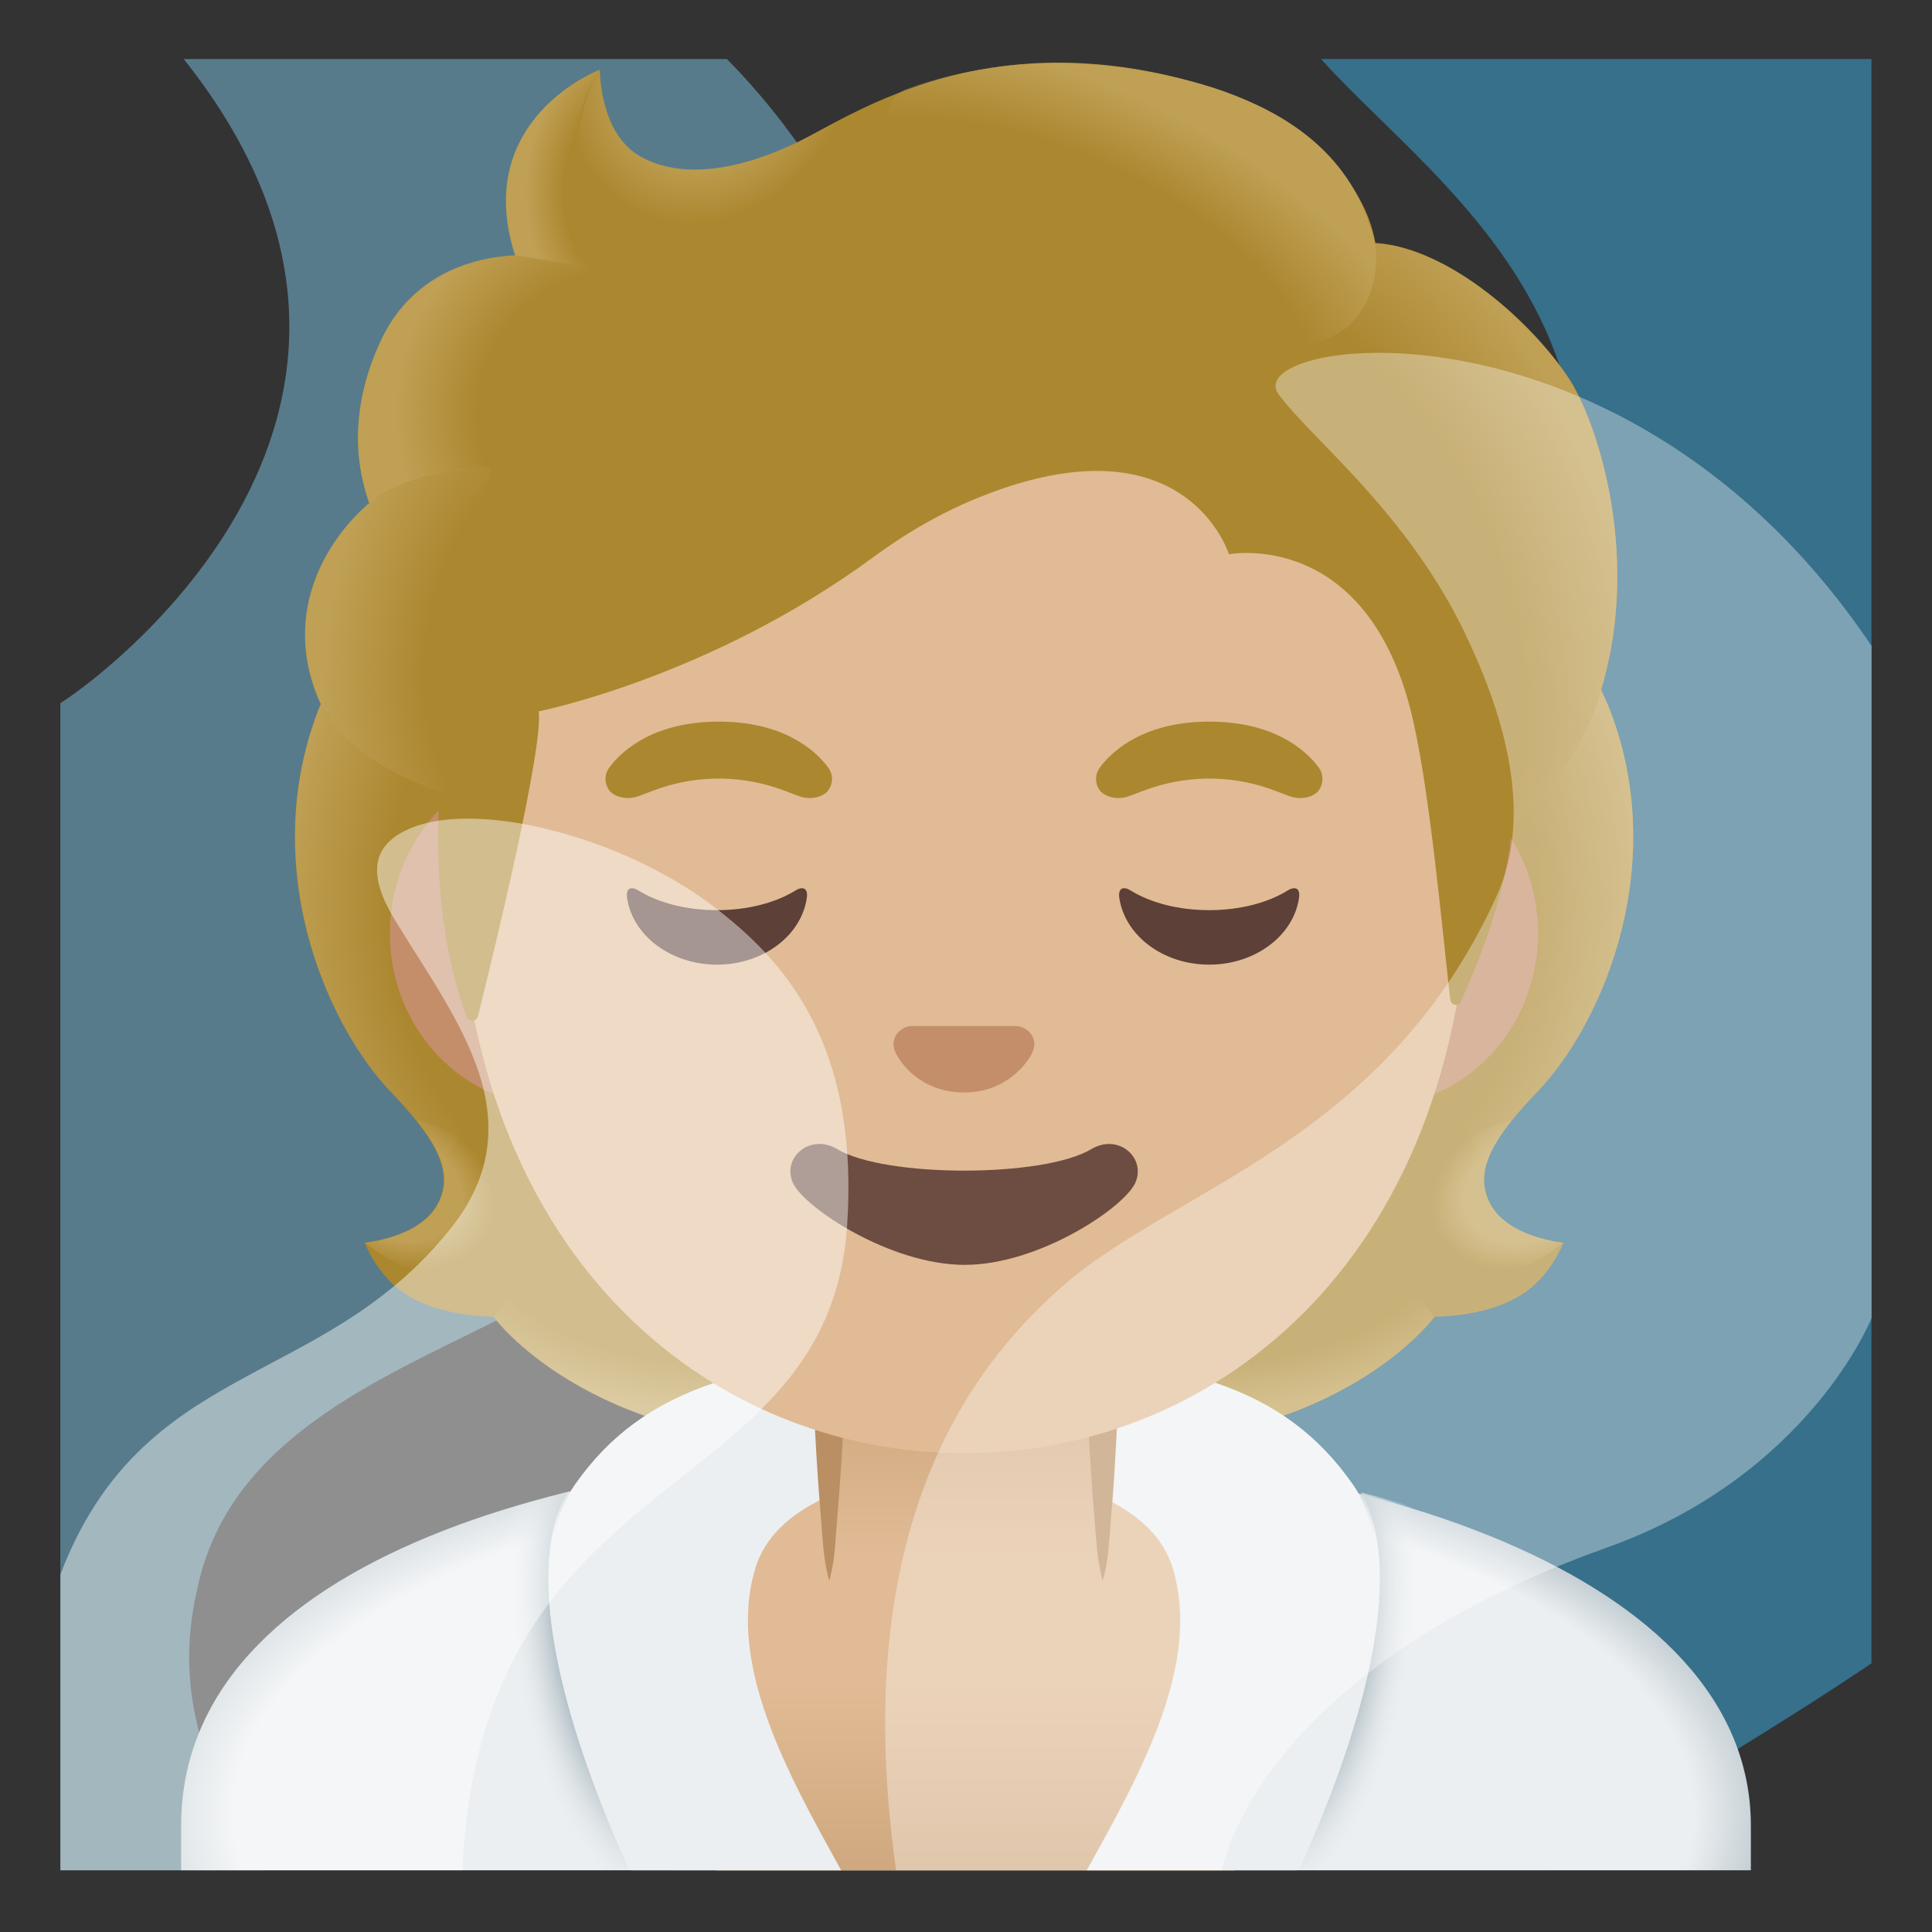 <svg enable-background="new 0 0 128 128" viewBox="0 0 128 128" xmlns="http://www.w3.org/2000/svg" xmlns:xlink="http://www.w3.org/1999/xlink"><rect x="0" y="0" width="128" height="128" fill="#333333" stroke="none"/><linearGradient id="a"><stop offset=".728" stop-color="#bfa055" stop-opacity="0"/><stop offset="1" stop-color="#bfa055"/></linearGradient><radialGradient id="b" cx="99.772" cy="45.897" gradientTransform="matrix(1 0 0 .491 -21.324 59.558)" gradientUnits="userSpaceOnUse" r="23.419" xlink:href="#a"/><linearGradient id="c"><stop offset=".663" stop-color="#bfa055"/><stop offset="1" stop-color="#bfa055" stop-opacity="0"/></linearGradient><radialGradient id="d" cx="76.707" cy="49.379" gradientTransform="matrix(-.906 .424 -.314 -.672 186.515 79.287)" gradientUnits="userSpaceOnUse" r="6.921" xlink:href="#c"/><linearGradient id="e"><stop offset=".725" stop-color="#bfa055" stop-opacity="0"/><stop offset="1" stop-color="#bfa055"/></linearGradient><radialGradient id="f" cx="94.643" cy="68.958" gradientTransform="matrix(-.075 -.997 .831 -.062 33.33 157.712)" gradientUnits="userSpaceOnUse" r="30.399" xlink:href="#e"/><radialGradient id="g" cx="44.176" cy="68.958" gradientTransform="matrix(.075 -.997 -.831 -.062 98.189 107.385)" gradientUnits="userSpaceOnUse" r="30.399" xlink:href="#e"/><radialGradient id="h" cx="49.305" cy="45.897" gradientTransform="matrix(-1 0 0 .491 98.61 59.558)" gradientUnits="userSpaceOnUse" r="23.419" xlink:href="#a"/><radialGradient id="i" cx="26.24" cy="49.379" gradientTransform="matrix(.906 .424 .314 -.672 -13.051 100.676)" gradientUnits="userSpaceOnUse" r="6.921" xlink:href="#c"/><radialGradient id="j" cx="63.868" cy="7.796" gradientTransform="matrix(1 0 0 -.463 0 123.81)" gradientUnits="userSpaceOnUse" r="55.102"><stop offset=".877" stop-color="#eceff1"/><stop offset="1" stop-color="#b0bec5"/></radialGradient><linearGradient id="k" gradientTransform="matrix(1 0 0 -1 0 128)" gradientUnits="userSpaceOnUse" x1="64.322" x2="64.322" y1="31.565" y2="1.211"><stop offset=".5" stop-color="#e0bb95"/><stop offset="1" stop-color="#cca47a"/></linearGradient><linearGradient id="l"><stop offset=".668" stop-color="#b0bec5"/><stop offset="1" stop-color="#eceff1" stop-opacity="0"/></linearGradient><radialGradient id="m" cx="84.423" cy="20.398" gradientTransform="matrix(.995 .104 .22 -2.103 -4.04 141.705)" gradientUnits="userSpaceOnUse" r="9.304" xlink:href="#l"/><radialGradient id="n" cx="753.091" cy="20.398" gradientTransform="matrix(-.995 .104 -.22 -2.103 796.816 72.032)" gradientUnits="userSpaceOnUse" r="9.304" xlink:href="#l"/><linearGradient id="o" gradientTransform="matrix(1 0 0 -1 0 128)" gradientUnits="userSpaceOnUse" x1="64.001" x2="64.001" y1="20.586" y2="38.503"><stop offset=".242" stop-color="#e0bb95"/><stop offset="1" stop-color="#cca47a"/></linearGradient><linearGradient id="p"><stop offset=".699" stop-color="#bfa055" stop-opacity="0"/><stop offset="1" stop-color="#bfa055"/></linearGradient><radialGradient id="q" cx="81.885" cy="84.993" gradientTransform="matrix(.308 .952 .706 -.228 -3.31 -15.513)" gradientUnits="userSpaceOnUse" r="35.633" xlink:href="#p"/><radialGradient id="r" cx="47.146" cy="123.847" gradientTransform="matrix(.881 .473 .56 -1.045 -63.794 111.293)" gradientUnits="userSpaceOnUse" r="9.343"><stop offset=".58" stop-color="#bfa055"/><stop offset="1" stop-color="#bfa055" stop-opacity="0"/></radialGradient><radialGradient id="s" cx="159.069" cy="62.723" gradientTransform="matrix(-.938 -.394 -.218 .528 230.887 50.709)" gradientUnits="userSpaceOnUse" r="28.721" xlink:href="#p"/><radialGradient id="t" cx="43.395" cy="115.323" gradientTransform="matrix(1 0 0 -1.223 0 153.752)" gradientUnits="userSpaceOnUse" r="8.575"><stop offset=".702" stop-color="#bfa055" stop-opacity="0"/><stop offset="1" stop-color="#bfa055"/></radialGradient><radialGradient id="u" cx="42.215" cy="100.186" gradientTransform="matrix(-.966 -.26 -.243 .904 107.346 -51.756)" gradientUnits="userSpaceOnUse" r="16.083"><stop offset=".66" stop-color="#bfa055" stop-opacity="0"/><stop offset="1" stop-color="#bfa055"/></radialGradient><radialGradient id="v" cx="38.399" cy="84.656" gradientTransform="matrix(.991 .136 .192 -1.392 -15.852 155.959)" gradientUnits="userSpaceOnUse" r="16.886"><stop offset=".598" stop-color="#bfa055" stop-opacity="0"/><stop offset="1" stop-color="#bfa055"/></radialGradient><path d="m103.04 23.41c4.24 11.31 3 25-8 32s-22 12-31 21c-4.28 4.28-19.36 20.49-19.38 47.5h57.91c.16-.17.3-.34.46-.5 6.9-4.47 14.13-8.6 20.96-13.21v-106.29h-36.47c4.6 5.12 12.22 10.69 15.52 19.5z" fill="#3bbcf7" opacity=".45"/><path d="m4 46.58v77.33h13.54c-3.61-5.52-6.13-11.42-4.5-18.5 2-10 12.01-13.98 20-18 22.56-11.36 27.25-29.5 28-50 .46-12.69-4.17-24.66-12.88-33.5h-35.99c19.12 24-6.85 41.92-8.17 42.67z" fill="#83d3f7" opacity=".45"/><path d="m98.76 79.8c-1.25-2.27.34-4.58 3.06-7.44 4.31-4.54 9-15.07 4.64-25.76.03-.06-.86-1.86-.83-1.92l-1.79-.09c-.57-.08-20.26-.12-39.97-.12s-39.4.04-39.97.12c0 0-2.65 1.95-2.63 2.01-4.35 10.69.33 21.21 4.64 25.76 2.71 2.86 4.3 5.17 3.06 7.44-1.21 2.21-4.81 2.53-4.81 2.53s.83 2.26 2.83 3.48c1.85 1.13 4.13 1.39 5.7 1.43 0 0 6.15 8.51 22.23 8.51h8.95 8.95c16.08 0 22.23-8.51 22.23-8.51 1.57-.04 3.85-.3 5.7-1.43 2-1.22 2.83-3.48 2.83-3.48s-3.61-.32-4.82-2.53z" fill="#ab872f"/><path d="m63.85 95.74v-9.44l28.57-2.26 2.6 3.2s-6.15 8.51-22.23 8.51z" fill="url(#b)"/><path d="m94.96 83.11c-4.28-6.5 5.21-8.93 5.21-8.93s.01.01.01.01c-1.65 2.05-2.4 3.84-1.43 5.61 1.21 2.21 4.81 2.53 4.81 2.53s-4.9 4.36-8.6.78z" fill="url(#d)"/><path d="m106.49 46.6c4.25 10.35-.22 21.01-4.41 25.51-.57.62-3.01 3.01-3.57 4.92 0 0-9.54-13.31-12.39-21.13-.57-1.58-1.1-3.2-1.17-4.88-.05-1.26.14-2.76.87-3.83.89-1.31 20.16-1.7 20.16-1.7 0 .02.51 1.11.51 1.11z" fill="url(#f)"/><path d="m21.27 46.6c-4.25 10.35.22 21.01 4.41 25.51.58.62 3.01 3.01 3.57 4.92 0 0 9.54-13.31 12.39-21.13.58-1.58 1.1-3.2 1.17-4.88.05-1.26-.14-2.76-.87-3.83-.89-1.31-1.93-.96-3.44-.96-2.88 0-15.49-.74-16.47-.74.01.02-.76 1.11-.76 1.11z" fill="url(#g)"/><path d="m63.9 95.74v-9.44l-28.57-2.26-2.6 3.2s6.15 8.51 22.23 8.51z" fill="url(#h)"/><path d="m32.79 83.11c4.28-6.5-5.21-8.93-5.21-8.93s-.01.01-.01.01c1.65 2.05 2.4 3.84 1.43 5.61-1.21 2.21-4.81 2.53-4.81 2.53s4.9 4.36 8.6.78z" fill="url(#i)"/><path d="m64.13 95.91c-.04 0-.09 0-.13 0-25.49.03-52 7.28-52 25.06v2.94h1 1 100 1 1v-2.94c0-16.75-26.26-25.06-51.87-25.06z" fill="url(#j)"/><path d="m64.04 95.75c-29.63 0-21.57 19.55-16.57 28.17h34.32c4.63-8.62 11.87-28.17-17.75-28.17z" fill="url(#k)"/><path d="m50.04 103.91c1.92-6.37 13.37-6.54 12.51-6.36.53-.07 2.11-.07 2.64 0-.85-.19 10.59-.01 12.51 6.36 1.92 6.35-2.16 13.62-5.7 20h13.92c4.07-8.93 7.49-20.18 3.7-25.58-4.48-6.39-11.34-8.67-25.63-8.67s-21.39 2.28-25.88 8.67c-3.79 5.4-.37 16.66 3.7 25.58h13.92c-3.53-6.37-7.6-13.65-5.69-20z" fill="#eceff1"/><path d="m89.36 123.84h-3.28c3.92-8.6 7.24-19.36 4.09-24.96 1.24.31 2.46.65 3.64 1.02 1.93 6.72-1.07 16.26-4.45 23.94z" fill="url(#m)"/><path d="m38.39 123.84h3.28c-3.92-8.6-7.24-19.36-4.09-24.96-1.24.31-2.46.65-3.64 1.02-1.93 6.72 1.07 16.26 4.45 23.94z" fill="url(#n)"/><path d="m54.92 89.99v9.98c0 4.51 3.7 8.17 8.26 8.17h1.65c4.56 0 8.26-3.66 8.26-8.17v-9.98z" fill="url(#o)"/><path d="m54.94 104.73c-.27-.96-.38-1.93-.45-2.89l-.23-2.89c-.14-1.93-.26-3.85-.33-5.78-.02-.55.41-1.02.97-1.04s1.02.41 1.03.96v.07c-.07 1.93-.19 3.85-.33 5.78l-.23 2.89c-.05.97-.16 1.93-.43 2.9z" fill="#ba8f63"/><path d="m73.06 104.73c-.27-.96-.38-1.93-.45-2.89l-.23-2.89c-.14-1.93-.26-3.85-.32-5.78-.02-.55.41-1.02.96-1.04s1.02.41 1.04.96v.07c-.07 1.93-.19 3.85-.32 5.78l-.23 2.89c-.07.97-.17 1.93-.45 2.9z" fill="#ba8f63"/><path d="m91.19 50.43h-54.65c-5.89 0-10.71 5.14-10.71 11.41s4.82 11.41 10.71 11.41h54.65c5.89 0 10.71-5.14 10.71-11.41s-4.82-11.41-10.71-11.41z" fill="#c48e6a"/><path d="m63.87 11.07c-17.4 0-33.52 18.61-33.52 45.4 0 26.64 16.61 39.81 33.52 39.81s33.52-13.18 33.52-39.82c0-26.78-16.12-45.39-33.52-45.39z" fill="#e0bb95"/><path d="m72.29 76.14c-3.18 1.89-13.63 1.89-16.81 0-1.83-1.09-3.7.58-2.94 2.24.75 1.63 6.44 5.42 11.37 5.42s10.55-3.79 11.3-5.42c.75-1.66-1.1-3.33-2.92-2.24z" fill="#6d4c41"/><path d="m67.72 68.06c-.11-.04-.21-.07-.32-.08h-7.08c-.11.01-.22.04-.32.08-.64.26-.99.92-.69 1.63s1.71 2.69 4.55 2.69 4.25-1.99 4.55-2.69c.31-.71-.04-1.37-.69-1.63z" fill="#c48e6a"/><path d="m47.5 60.3c-2.06 0-3.9-.5-5.18-1.29-.55-.34-.87-.14-.77.5.37 2.48 2.9 4.4 5.95 4.4 3.06 0 5.58-1.92 5.95-4.4.1-.64-.22-.84-.77-.5-1.28.79-3.12 1.29-5.18 1.29z" fill="#5d4037"/><path d="m80.11 60.3c-2.06 0-3.9-.5-5.18-1.29-.55-.34-.87-.14-.77.5.38 2.48 2.9 4.4 5.95 4.4s5.58-1.92 5.95-4.4c.1-.64-.22-.84-.77-.5-1.28.79-3.12 1.29-5.18 1.29z" fill="#5d4037"/><g fill="#ab872f"><path d="m54.85 50.82c-.93-1.23-3.07-3.01-7.23-3.01s-6.31 1.79-7.23 3.01c-.41.54-.31 1.17-.02 1.55.26.35 1.04.68 1.9.39s2.54-1.16 5.35-1.18c2.81.02 4.49.89 5.35 1.18s1.64-.03 1.9-.39c.29-.38.39-1.01-.02-1.55z"/><path d="m87.35 50.82c-.93-1.23-3.07-3.01-7.23-3.01s-6.31 1.79-7.23 3.01c-.41.54-.31 1.17-.02 1.55.26.35 1.04.68 1.9.39s2.54-1.16 5.35-1.18c2.81.02 4.49.89 5.35 1.18s1.64-.03 1.9-.39c.28-.38.38-1.01-.02-1.55z"/><path d="m103.94 25.06c-2.44-3.69-7.91-8.64-12.82-8.97-.79-4.72-5.84-8.72-10.73-10.27-13.23-4.19-21.84.51-26.47 3.04-.96.52-7.17 3.97-11.51 1.5-2.72-1.55-2.67-5.74-2.67-5.74s-8.52 3.25-5.61 12.3c-2.93.12-6.77 1.36-8.8 5.47-2.42 4.9-1.56 8.99-.86 10.95-2.52 2.14-5.69 6.69-3.52 12.6 1.64 4.45 8.17 6.5 8.17 6.5-.46 8.01 1.03 12.94 1.82 14.94.14.35.63.32.72-.04.99-3.97 4.36-17.8 4.03-20.21 0 0 11.35-2.25 22.17-10.22 2.2-1.62 4.59-3 7.13-4.01 13.59-5.41 16.43 3.82 16.43 3.82s9.42-1.81 12.26 11.27c1.07 4.9 1.79 12.75 2.4 18.24.04.39.57.47.72.11.95-2.18 2.85-6.5 3.3-10.91.16-1.55 4.34-3.6 6.14-10.26 2.42-8.9-.54-17.44-2.3-20.11z"/></g><path d="m100.08 55.46c.16-1.55 4.34-3.6 6.14-10.26.19-.71.35-1.43.5-2.15 1.46-8.09-1.16-15.52-2.79-17.98-2.26-3.41-7.1-7.89-11.69-8.81-.4-.05-.79-.1-1.16-.12 0 0 .33 2.15-.54 3.86-1.12 2.22-3.41 2.75-3.41 2.75 11.98 11.97 11.12 21.99 12.95 32.71z" fill="url(#q)"/><path d="m56.82 7.35c-1.1.53-2.06 1.06-2.9 1.51-.96.52-7.17 3.97-11.51 1.5-2.67-1.52-2.67-5.58-2.67-5.72-1.23 1.57-4.95 12.78 5.93 13.53 4.69.32 7.58-3.77 9.3-7.23.61-1.27 1.59-3.1 1.85-3.59z" fill="url(#r)"/><path d="m79.02 5.42c7.32 1.98 10.89 5.71 12.08 10.68.35 1.46.77 15.08-25.23-.4-9.67-5.76-7.03-9.36-5.9-9.77 4.43-1.6 10.85-2.73 19.05-.51z" fill="url(#s)"/><path d="m39.71 4.63c-.01.01-.03.01-.06.03 0 0 0 0-.01 0-.93.39-8.24 3.78-5.51 12.26l7.78 1.25c-6.89-6.98-2.17-13.55-2.17-13.55s-.02 0-.03.01z" fill="url(#t)"/><path d="m38.94 17.69-4.81-.77c-.19 0-.83.06-1.18.11-2.71.38-5.9 1.78-7.63 5.36-1.86 3.86-1.81 7.17-1.3 9.38.15.74.45 1.58.45 1.58s2.38-2.26 8.05-2.41z" fill="url(#u)"/><path d="m24.24 33.53c-2.37 2.1-5.56 6.79-3.21 12.61 1.77 4.39 8.09 6.29 8.09 6.29 0 .02 1.26.4 1.91.4l1.48-21.9c-3.03 0-5.94.91-7.82 2.22.02.03-.46.35-.45.38z" fill="url(#v)"/><path d="m48.04 60.66c-6-5-16.19-7.77-20.88-5.77-2.11.9-3.1 2.56-1.06 5.95 3.94 6.56 9.81 13.44 3.44 20.94-8.5 10.26-20.12 8.38-25.54 22.53v19.6h26.63c1.25-27.5 24.29-23.94 25.5-42.79.69-10.69-3.09-16.46-8.09-20.46z" fill="#fff" opacity=".45"/><path d="m124 42.8c-16.29-24.22-42.01-20.4-39.29-16.68 2.16 2.96 8.5 7.79 12.37 15.88 2.58 5.39 4.54 11.94 2.07 17.38-7.45 16.36-21.45 19.36-28.78 25.86-4.96 4.39-14.41 14.66-11 38.67h21.58s2.23-13.06 25.49-21.37c13.44-4.79 17.56-15.22 17.56-15.22z" fill="#fff" opacity=".35"/></svg>